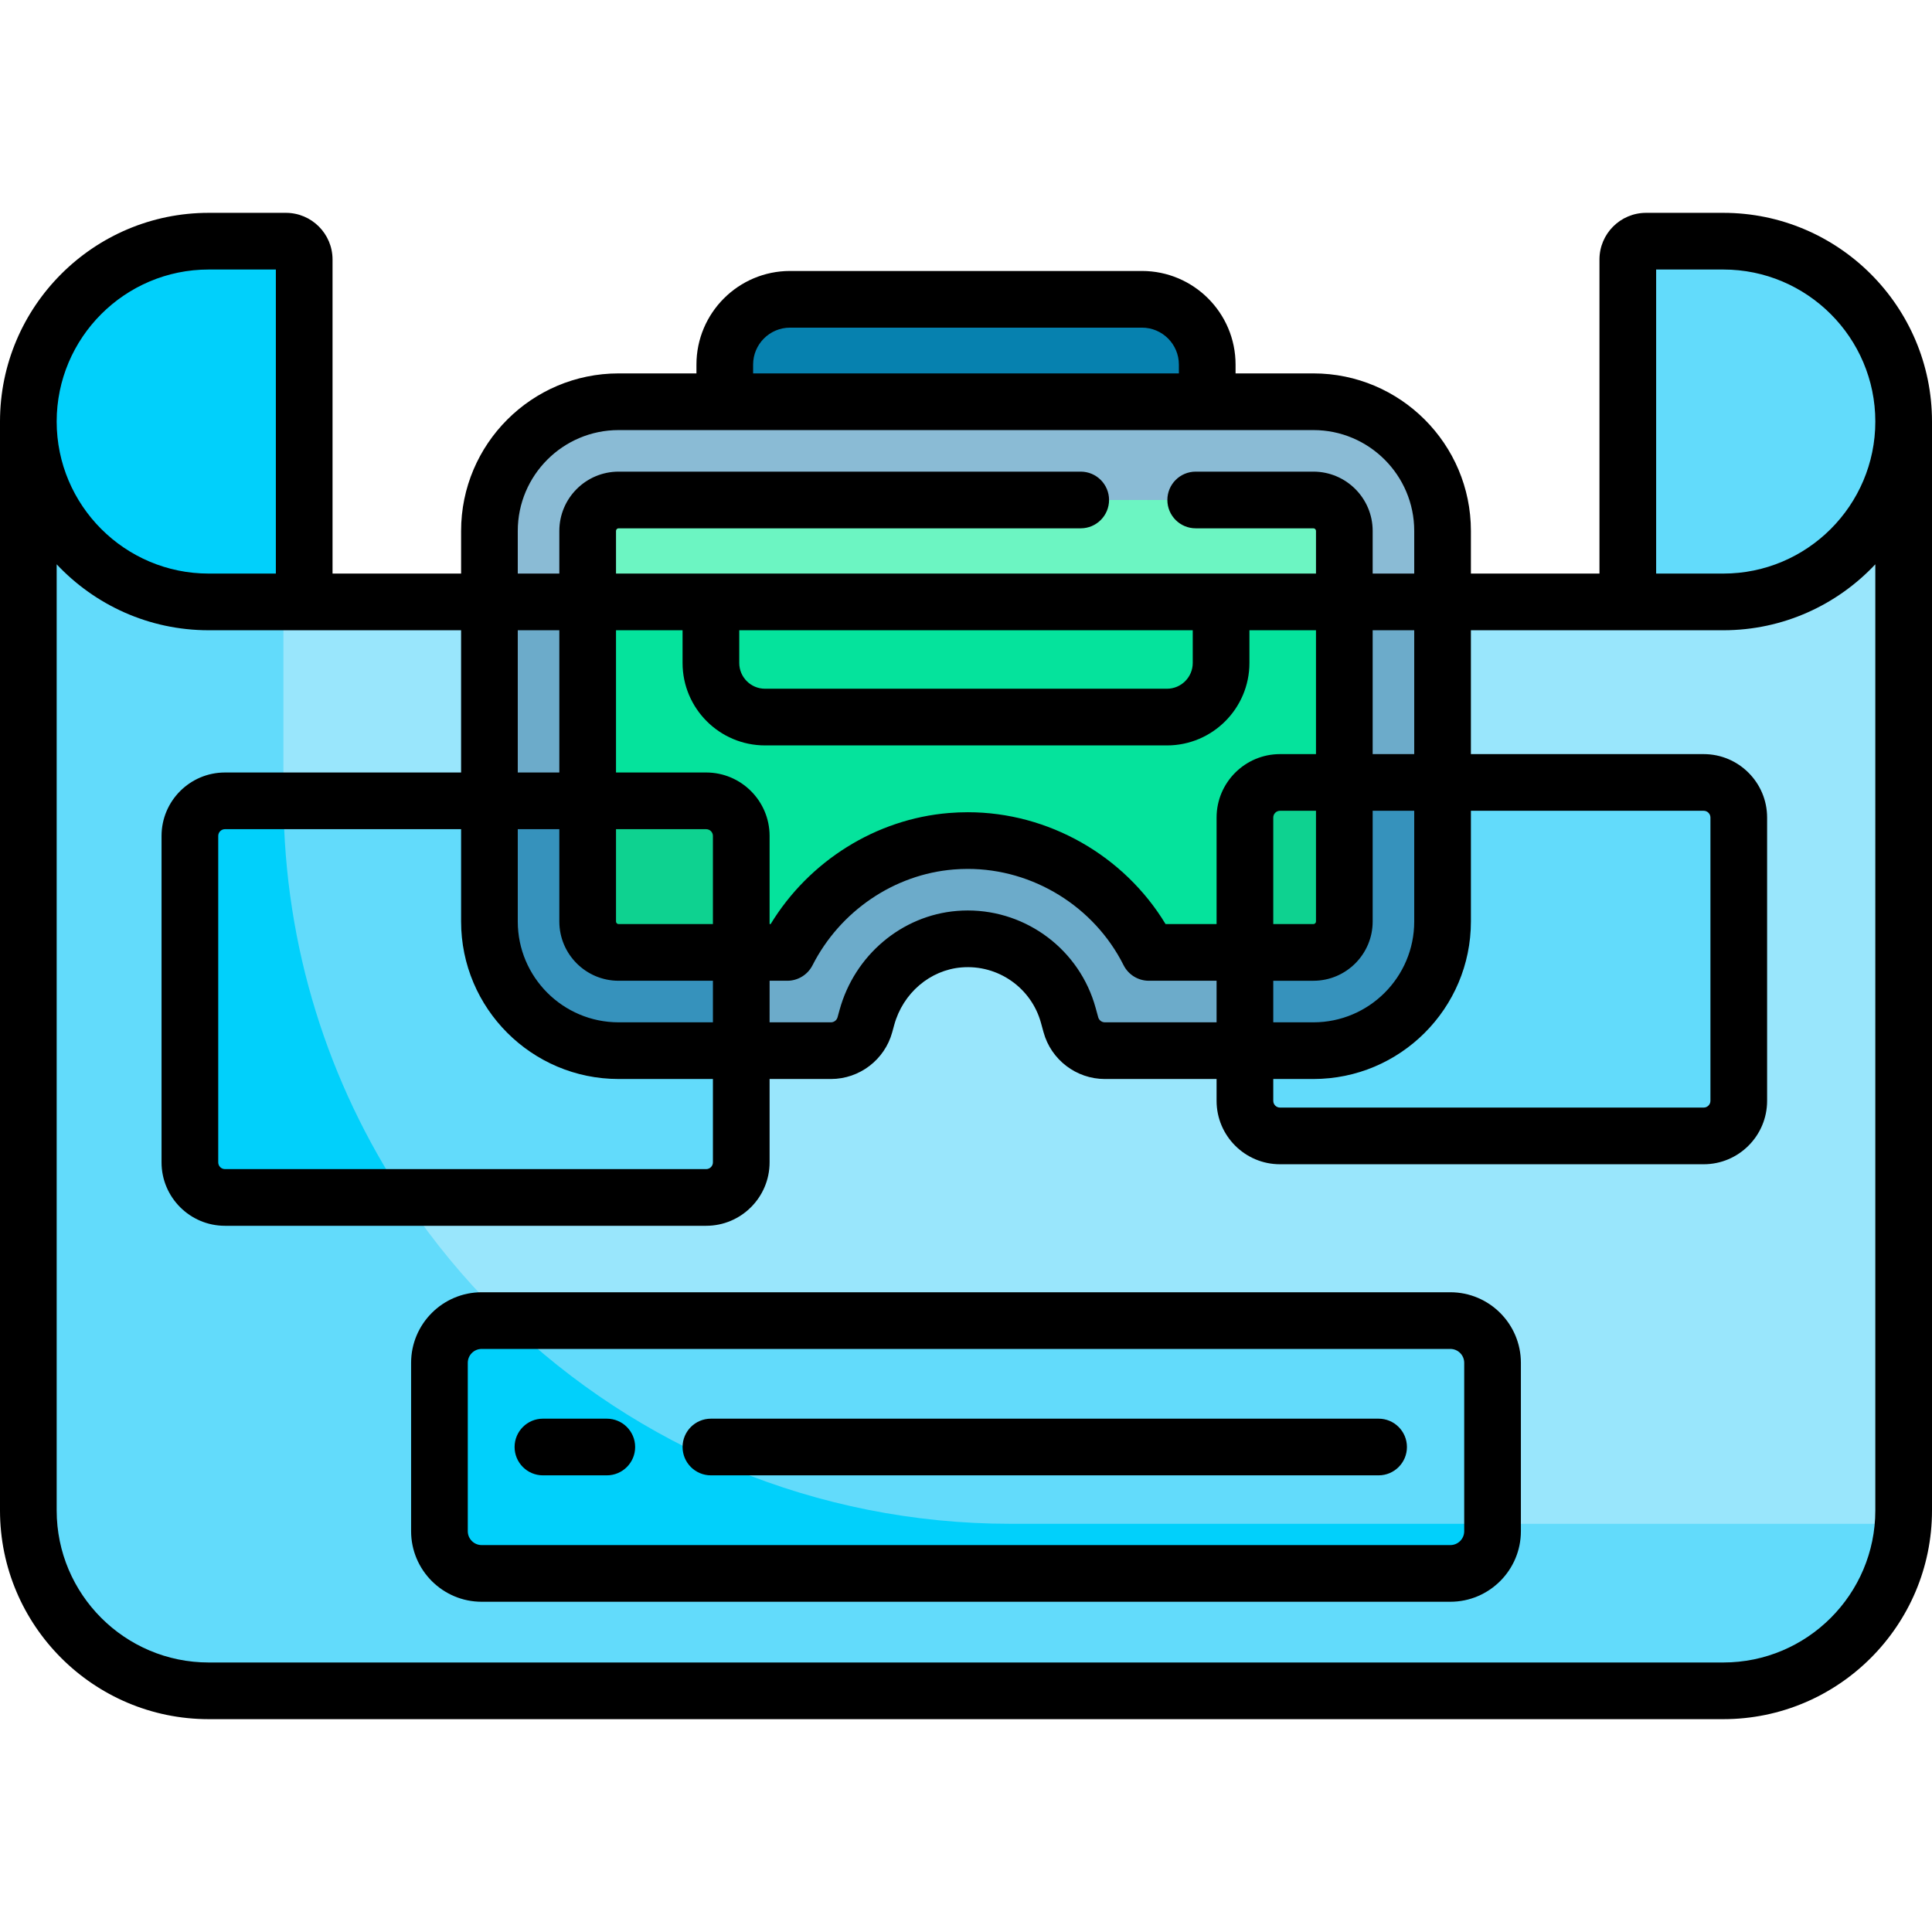 <svg id="Capa_1" enable-background="new 0 0 511.319 511.319" height="512" viewBox="0 0 511.319 511.319" width="512" xmlns="http://www.w3.org/2000/svg"><path d="m319.501 110.324h-127.683v-13.838c0-9.539 7.733-17.271 17.271-17.271h93.14c9.539 0 17.271 7.733 17.271 17.271v13.838z" fill="#0681af"/><path d="m347.604 106.324h-183.889c-18.879 0-34.183 15.304-34.183 34.183v103.375c0 18.879 15.304 34.183 34.183 34.183h56.2c4.194 0 7.872-2.803 8.983-6.848l.537-1.955c3.099-11.28 12.781-19.752 24.441-20.705 13.339-1.09 25.371 7.471 28.859 20.165l.686 2.495c1.111 4.044 4.788 6.848 8.983 6.848h55.2c18.879 0 34.183-15.304 34.183-34.183v-103.375c0-18.879-15.304-34.183-34.183-34.183z" fill="#8abbd5"/><path d="m316.452 132.324h31.152c4.512 0 8.183 3.671 8.183 8.183v103.375c0 4.512-3.671 8.183-8.183 8.183h-43.546c-8.945-17.835-27.403-29.601-47.898-29.601-1.461 0-2.942.061-4.402.18-18.646 1.523-35.008 12.919-43.403 29.421h-44.639c-4.512 0-8.183-3.671-8.183-8.183v-103.375c0-4.512 3.671-8.183 8.183-8.183h122.304z" fill="#6cf5c2"/><path d="m80.51 153.771v5.53h-25.27c-13.18 0-25.12-5.34-33.76-13.98-8.555-8.555-13.875-20.336-13.978-33.371-.211-26.466 22.102-48.119 48.568-48.119h20.245c2.316 0 4.194 1.878 4.194 4.194v85.746z" fill="#01d0fb"/><path d="m503.818 111.95c-.104 13.036-5.423 24.816-13.978 33.371-8.64 8.64-20.58 13.98-33.76 13.98h-25.27v-5.53-85.746c0-2.316 1.878-4.194 4.194-4.194h20.245c26.466 0 48.78 21.653 48.569 48.119z" fill="#62dbfb"/><path d="m322.134 159.302h-132.949c-.573 0-1.037.464-1.037 1.037v15.117c0 7.91 6.413 14.323 14.323 14.323h106.377c7.91 0 14.323-6.413 14.323-14.323v-15.117c0-.573-.464-1.037-1.037-1.037z" fill="#fee45a"/><path d="m503.82 111.561v288.19c0 26.37-21.37 47.74-47.74 47.74h-25.27-350.3-25.27c-26.37 0-47.74-21.37-47.74-47.74v-288.19c0 13.19 5.34 25.12 13.98 33.76s20.58 13.98 33.76 13.98h25.27 350.3 25.27c13.18 0 25.12-5.34 33.76-13.98s13.98-20.57 13.98-33.76z" fill="#99e6fc"/><g fill="#62dbfb"><path d="m498.321 403.288h-230.824c-106.307 0-192.486-86.179-192.486-192.486v-51.501h-19.771c-13.18 0-25.12-5.34-33.76-13.98s-13.98-20.57-13.98-33.76v288.19c0 26.366 21.374 47.74 47.74 47.74h25.27 350.3 25.27c25.179 0 45.784-19.487 47.596-44.203z"/><path d="m503.82 115.098v-3.537c0 1.191-.058 2.368-.144 3.537z"/><path d="m186.894 211.948h-127.353c-5.129 0-9.286 4.158-9.286 9.286v86.393c0 5.129 4.158 9.286 9.286 9.286h127.353c5.129 0 9.286-4.158 9.286-9.286v-86.393c0-5.129-4.157-9.286-9.286-9.286z"/></g><path d="m106.891 316.913c-19.944-30.126-31.639-66.184-31.865-104.966h-15.485c-5.129 0-9.286 4.158-9.286 9.286v86.393c0 5.129 4.158 9.286 9.286 9.286h47.35z" fill="#01d0fb"/><path d="m450.895 207.081h-112.13c-5.129 0-9.286 4.158-9.286 9.286v74.976c0 5.129 4.158 9.286 9.286 9.286h112.131c5.129 0 9.286-4.158 9.286-9.286v-74.976c0-5.129-4.158-9.286-9.287-9.286z" fill="#62dbfb"/><path d="m354.321 159.302v25.698h-197.35v-25.698h-27.439v84.58c0 18.879 15.304 34.183 34.183 34.183h56.2c4.194 0 7.872-2.803 8.983-6.848l.537-1.955c3.099-11.28 12.781-19.752 24.441-20.705 13.339-1.09 25.371 7.471 28.859 20.165l.686 2.495c1.111 4.045 4.788 6.848 8.983 6.848h55.2c18.879 0 34.183-15.304 34.183-34.183v-84.58z" fill="#6cabca"/><path d="m186.894 211.948h-57.362v31.934c0 18.879 15.304 34.183 34.183 34.183h32.465v-56.831c0-5.129-4.157-9.286-9.286-9.286z" fill="#3692bc"/><path d="m338.765 207.081c-5.129 0-9.286 4.158-9.286 9.286v61.698h18.126c18.879 0 34.183-15.304 34.183-34.183v-36.801z" fill="#3692bc"/><path d="m155.532 159.302v84.58c0 4.519 3.664 8.183 8.183 8.183h41.449c1.923 0 3.691-1.032 4.658-2.694 8.748-15.04 24.323-25.288 41.936-26.727 1.46-.119 2.941-.18 4.402-.18 19.431 0 37.031 10.576 46.429 26.873.968 1.679 2.741 2.728 4.679 2.728h40.337c4.519 0 8.183-3.664 8.183-8.183v-84.58z" fill="#05e39c"/><path d="m186.894 211.948h-31.362v31.934c0 4.519 3.664 8.183 8.183 8.183h32.465v-30.831c0-5.129-4.157-9.286-9.286-9.286z" fill="#0ed290"/><path d="m338.765 207.081c-5.129 0-9.286 4.158-9.286 9.286v35.698h18.126c4.519 0 8.183-3.664 8.183-8.183v-36.801z" fill="#0ed290"/><path d="m383.841 416.419h-256.363c-6.172 0-11.175-5.003-11.175-11.175v-44.564c0-6.172 5.003-11.175 11.175-11.175h256.364c6.172 0 11.175 5.003 11.175 11.175v44.563c0 6.172-5.004 11.176-11.176 11.176z" fill="#62dbfb"/><path d="m267.497 403.288c-51.818 0-98.848-20.482-133.452-53.784h-6.568c-6.172 0-11.175 5.003-11.175 11.175v44.563c0 6.172 5.003 11.175 11.175 11.175h256.364c6.172 0 11.175-5.003 11.175-11.175v-1.955h-127.519z" fill="#01d0fb"/><path d="m456.083 56.329h-20.425c-6.809 0-12.348 5.539-12.348 12.347v83.126h-34.023v-11.294c0-22.984-18.699-41.684-41.683-41.684h-20.603v-2.338c0-13.659-11.112-24.771-24.771-24.771h-93.14c-13.659 0-24.771 11.112-24.771 24.771v2.338h-20.603c-22.984 0-41.683 18.699-41.683 41.684v11.294h-34.024v-83.126c0-6.808-5.539-12.347-12.348-12.347h-20.425c-30.457 0-55.236 24.779-55.236 55.236v288.188c0 30.458 24.779 55.237 55.236 55.237h400.847c30.458 0 55.236-24.779 55.236-55.237v-288.188c0-30.457-24.778-55.236-55.236-55.236zm-17.772 15h17.772c22.187 0 40.236 18.05 40.236 40.236s-18.05 40.237-40.236 40.237h-17.772zm-238.993 25.157c0-5.388 4.383-9.771 9.771-9.771h93.14c5.388 0 9.771 4.383 9.771 9.771v2.338h-112.682zm-62.286 44.022c0-14.713 11.97-26.684 26.683-26.684h28.103 127.683 28.103c14.713 0 26.683 11.97 26.683 26.684v11.294h-11v-11.295c0-8.647-7.035-15.683-15.683-15.683h-31.152c-4.142 0-7.5 3.358-7.5 7.5s3.358 7.5 7.5 7.5h31.152c.37 0 .683.313.683.683v11.295h-25.116-135.023-25.116v-11.295c0-.37.313-.683.683-.683h122.305c4.142 0 7.5-3.358 7.5-7.5s-3.358-7.5-7.5-7.5h-122.305c-8.648 0-15.683 7.036-15.683 15.683v11.295h-11zm199.947 145.057h10.625c22.984 0 41.683-18.699 41.683-41.684v-29.301h61.608c.985 0 1.786.801 1.786 1.786v74.977c0 .985-.801 1.786-1.786 1.786h-112.13c-.985 0-1.786-.801-1.786-1.786zm37.308-41.683c0 14.713-11.97 26.684-26.683 26.684h-10.625v-11h10.625c8.648 0 15.683-7.035 15.683-15.683v-29.301h11zm-210.572 41.683h24.965v22.062c0 .985-.801 1.787-1.786 1.787h-127.353c-.985 0-1.786-.801-1.786-1.787v-86.393c0-.985.801-1.787 1.786-1.787h62.491v24.435c0 22.984 18.699 41.683 41.683 41.683zm0-15c-14.713 0-26.683-11.97-26.683-26.683v-24.435h11v24.435c0 8.647 7.035 15.683 15.683 15.683h24.965v11zm31.933-103.763h120.022v8.654c0 3.762-3.061 6.823-6.823 6.823h-106.376c-3.762 0-6.823-3.061-6.823-6.823zm6.823 30.477h106.377c12.033 0 21.823-9.79 21.823-21.823v-8.654h17.616v32.779h-9.522c-9.256 0-16.786 7.53-16.786 16.786v28.198h-13.501c-10.96-18.122-31.008-29.601-52.318-29.601-1.663 0-3.349.069-5.013.205-19.332 1.58-37.021 12.706-47.19 29.396h-.277v-23.331c0-9.256-7.53-16.787-16.786-16.787h-23.862v-37.646h17.616v8.654c0 12.035 9.79 21.824 21.823 21.824zm145.816 17.302v29.301c0 .37-.313.683-.683.683h-10.625v-28.198c0-.985.801-1.786 1.786-1.786zm-185.255 4.867h23.862c.985 0 1.786.801 1.786 1.787v23.331h-24.965c-.37 0-.683-.313-.683-.683zm-15-15h-11v-37.646h11zm55.648 55.117h4.674c2.822 0 5.405-1.584 6.685-4.099 7.3-14.35 21.604-24.063 37.329-25.347 1.259-.103 2.535-.155 3.792-.155 17.267 0 33.436 9.995 41.194 25.463 1.272 2.537 3.867 4.138 6.704 4.138h17.921v11h-29.575c-.815 0-1.535-.549-1.751-1.334l-.686-2.495c-4.205-15.307-18.162-25.771-33.825-25.771-.953 0-1.913.039-2.877.118-14.602 1.193-27.084 11.719-31.062 26.194l-.537 1.955c-.216.786-.936 1.335-1.751 1.335h-16.235zm159.607-59.984v-32.779h11v32.779zm-308.051-128.252h17.772v80.473h-17.772c-22.186 0-40.236-18.05-40.236-40.237s18.05-40.236 40.236-40.236zm441.083 328.425c0 22.187-18.05 40.237-40.236 40.237h-400.847c-22.186-.001-40.236-18.051-40.236-40.237v-250.404c10.083 10.73 24.385 17.452 40.236 17.452h25.272 41.523v37.646h-62.49c-9.256 0-16.786 7.53-16.786 16.787v86.393c0 9.256 7.53 16.787 16.786 16.787h127.353c9.256 0 16.786-7.53 16.786-16.787v-22.062h16.235c7.547 0 14.215-5.083 16.215-12.361l.537-1.955c2.313-8.42 9.475-14.536 17.819-15.217 9.622-.792 18.464 5.385 21.017 14.677l.686 2.496c2 7.277 8.667 12.36 16.215 12.36h29.575v5.778c0 9.256 7.53 16.786 16.786 16.786h112.131c9.256 0 16.786-7.53 16.786-16.786v-74.977c0-9.256-7.53-16.786-16.786-16.786h-61.608v-32.779h41.523 25.272c15.851 0 30.154-6.721 40.236-17.452z"/><path d="m383.841 342.005h-256.363c-10.297 0-18.675 8.378-18.675 18.675v44.563c0 10.297 8.378 18.675 18.675 18.675h256.363c10.297 0 18.675-8.378 18.675-18.675v-44.563c.001-10.297-8.377-18.675-18.675-18.675zm3.676 63.238c0 2.026-1.649 3.675-3.675 3.675h-256.364c-2.026 0-3.675-1.649-3.675-3.675v-44.563c0-2.026 1.649-3.675 3.675-3.675h256.363c2.026 0 3.675 1.649 3.675 3.675v44.563z"/><path d="m160.598 375.462h-16.908c-4.142 0-7.5 3.358-7.5 7.5s3.358 7.5 7.5 7.5h16.907c4.142 0 7.5-3.358 7.5-7.5s-3.357-7.5-7.499-7.5z"/><path d="m364.857 375.462h-176.709c-4.142 0-7.5 3.358-7.5 7.5s3.358 7.5 7.5 7.5h176.709c4.142 0 7.5-3.358 7.5-7.5s-3.357-7.5-7.5-7.5z"/></svg>